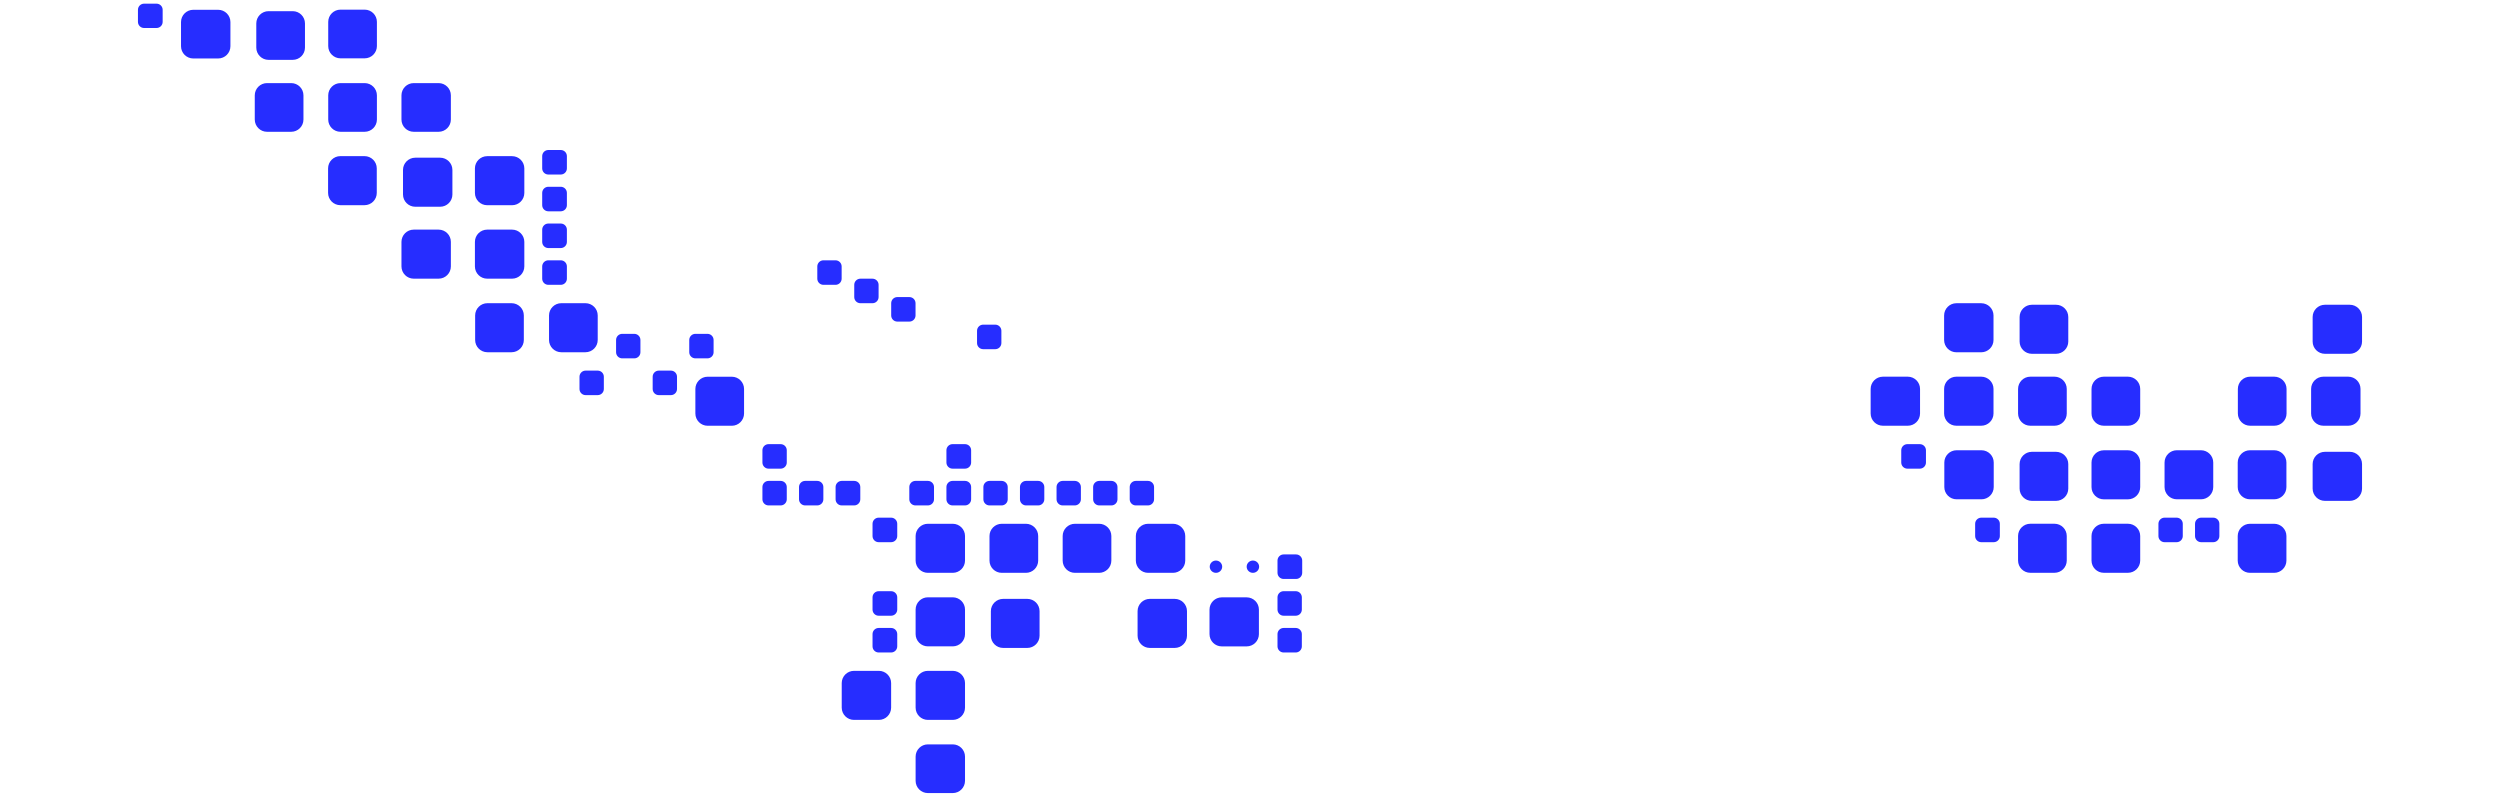 <svg xmlns="http://www.w3.org/2000/svg" viewBox="0 0 888 283">
  <path fill="#262DFF" d="M194.762 101.171c-1.197 0-2.174-.979-2.174-2.174v-4.36c0-1.198.977-2.176 2.174-2.176h4.424c1.195 0 2.174.978 2.174 2.176v4.36c0 1.195-.979 2.174-2.174 2.174h-4.424zm4.424-13.059c1.195 0 2.174-.979 2.174-2.174v-4.361c0-1.199-.979-2.175-2.174-2.175h-4.424c-1.197 0-2.174.976-2.174 2.175v4.361c0 1.195.977 2.174 2.174 2.174h4.424zm0-13.058c1.195 0 2.174-.979 2.174-2.174v-4.361c0-1.199-.979-2.176-2.174-2.176h-4.424c-1.197 0-2.174.977-2.174 2.176v4.361c0 1.195.977 2.174 2.174 2.174h4.424zm0-13.06c1.195 0 2.174-.978 2.174-2.175v-4.361c0-1.197-.979-2.176-2.174-2.176h-4.424c-1.197 0-2.174.979-2.174 2.176v4.361c0 1.197.977 2.175 2.174 2.175h4.424zm117.341 169.77c1.195 0 2.174-.979 2.174-2.176v-4.361c0-1.197-.979-2.176-2.174-2.176H312.1c-1.196 0-2.175.979-2.175 2.176v4.361c0 1.197.979 2.176 2.175 2.176h4.427zm0-13.059c1.195 0 2.174-.98 2.174-2.176v-4.363c0-1.195-.979-2.174-2.174-2.174H312.1c-1.196 0-2.175.979-2.175 2.174v4.363c0 1.195.979 2.176 2.175 2.176h4.427zm143.712 13.059c1.196 0 2.176-.979 2.176-2.176v-4.361c0-1.197-.979-2.176-2.176-2.176h-4.298c-1.195 0-2.173.979-2.173 2.176v4.361c0 1.197.978 2.176 2.173 2.176h4.298zm0-13.059c1.196 0 2.176-.98 2.176-2.176v-4.363c0-1.195-.979-2.174-2.176-2.174h-4.298c-1.195 0-2.173.979-2.173 2.174v4.363c0 1.195.978 2.176 2.173 2.176h4.298zm-117.467-39.18c1.195 0 2.175-.977 2.175-2.176v-4.361c0-1.195-.979-2.174-2.175-2.174h-4.426c-1.196 0-2.175.979-2.175 2.174v4.361c0 1.199.979 2.176 2.175 2.176h4.426zm0-13.058c1.195 0 2.175-.979 2.175-2.174v-4.363c0-1.195-.979-2.172-2.175-2.172h-4.426c-1.196 0-2.175.977-2.175 2.172v4.363c0 1.195.979 2.174 2.175 2.174h4.426zm-13.187 13.058c1.196 0 2.175-.977 2.175-2.176v-4.361c0-1.195-.979-2.174-2.175-2.174h-4.424c-1.196 0-2.175.979-2.175 2.174v4.361c0 1.199.979 2.176 2.175 2.176h4.424zm-26.181 0c1.195 0 2.174-.977 2.174-2.176v-4.361c0-1.195-.979-2.174-2.174-2.174h-4.426c-1.196 0-2.175.979-2.175 2.174v4.361c0 1.199.979 2.176 2.175 2.176h4.426zm13.123 13.059c1.195 0 2.174-.977 2.174-2.172v-4.363c0-1.195-.979-2.176-2.174-2.176H312.1c-1.196 0-2.175.98-2.175 2.176v4.363c0 1.195.979 2.172 2.175 2.172h4.427zm-65.233-65.296c1.196 0 2.175-.976 2.175-2.173v-4.36c0-1.198-.979-2.174-2.175-2.174h-4.298c-1.195 0-2.174.976-2.174 2.174v4.36c0 1.197.979 2.173 2.174 2.173h4.298zm45.483-26.117c1.197 0 2.176-.979 2.176-2.174v-4.36c0-1.198-.979-2.176-2.176-2.176h-4.296c-1.196 0-2.175.978-2.175 2.176v4.36c0 1.195.979 2.174 2.175 2.174h4.296zm13.125 6.529c1.195 0 2.174-.979 2.174-2.174v-4.361c0-1.197-.979-2.175-2.174-2.175h-4.299c-1.196 0-2.174.978-2.174 2.175v4.361c0 1.195.978 2.174 2.174 2.174h4.299zm13.121 6.529c1.196 0 2.175-.979 2.175-2.174v-4.36c0-1.198-.979-2.175-2.175-2.175h-4.297c-1.196 0-2.175.977-2.175 2.175v4.36c0 1.194.979 2.174 2.175 2.174h4.297zm30.493 9.799c1.196 0 2.176-.979 2.176-2.173v-4.364c0-1.196-.979-2.176-2.176-2.176h-4.297c-1.195 0-2.174.979-2.174 2.176v4.364c0 1.194.979 2.173 2.174 2.173h4.297zm-128.211 3.26c1.195 0 2.174-.976 2.174-2.173v-4.36c0-1.198-.979-2.174-2.174-2.174h-4.299c-1.197 0-2.175.976-2.175 2.174v4.36c0 1.197.978 2.173 2.175 2.173h4.299zm12.994 13.059c1.197 0 2.175-.977 2.175-2.173v-4.36c0-1.197-.978-2.174-2.175-2.174h-4.298c-1.196 0-2.173.977-2.173 2.174v4.36c0 1.196.977 2.173 2.173 2.173h4.298zm-25.99 0c1.197 0 2.175-.977 2.175-2.173v-4.36c0-1.197-.978-2.174-2.175-2.174h-4.299c-1.195 0-2.174.977-2.174 2.174v4.36c0 1.196.979 2.173 2.174 2.173h4.299zm64.976 26.12c1.195 0 2.175-.979 2.175-2.174v-4.363c0-1.195-.979-2.172-2.175-2.172h-4.297c-1.196 0-2.176.977-2.176 2.172v4.363c0 1.195.979 2.174 2.176 2.174h4.297zm0 13.058c1.195 0 2.175-.977 2.175-2.176v-4.361c0-1.195-.979-2.174-2.175-2.174h-4.297c-1.196 0-2.176.979-2.176 2.174v4.361c0 1.199.979 2.176 2.176 2.176h4.297zm12.995 0c1.196 0 2.175-.977 2.175-2.176v-4.361c0-1.195-.979-2.174-2.175-2.174h-4.297c-1.196 0-2.174.979-2.174 2.174v4.361c0 1.199.978 2.176 2.174 2.176h4.297zm170.087 26.121c1.194 0 2.175-.98 2.175-2.176v-4.363c0-1.195-.98-2.174-2.175-2.174h-4.426c-1.195 0-2.173.979-2.173 2.174v4.363c0 1.195.978 2.176 2.173 2.176h4.426zm-78.609-26.121c1.196 0 2.174-.977 2.174-2.176v-4.361c0-1.195-.978-2.174-2.174-2.174h-4.297c-1.197 0-2.175.979-2.175 2.174v4.361c0 1.199.978 2.176 2.175 2.176h4.297zm12.994 0c1.197 0 2.176-.977 2.176-2.176v-4.361c0-1.195-.979-2.174-2.176-2.174h-4.296c-1.196 0-2.175.979-2.175 2.174v4.361c0 1.199.979 2.176 2.175 2.176h4.296zm12.997 0c1.195 0 2.175-.977 2.175-2.176v-4.361c0-1.195-.979-2.174-2.175-2.174h-4.298c-1.195 0-2.175.979-2.175 2.174v4.361c0 1.199.979 2.176 2.175 2.176h4.298zm-51.981 0c1.196 0 2.174-.977 2.174-2.176v-4.361c0-1.195-.978-2.174-2.174-2.174h-4.299c-1.195 0-2.173.979-2.173 2.174v4.361c0 1.199.978 2.176 2.173 2.176h4.299zm12.994 0c1.197 0 2.176-.977 2.176-2.176v-4.361c0-1.195-.979-2.174-2.176-2.174h-4.297c-1.195 0-2.174.979-2.174 2.174v4.361c0 1.199.979 2.176 2.174 2.176h4.297zm404.387 13.059c1.194 0 2.173-.977 2.173-2.172v-4.363c0-1.195-.979-2.176-2.173-2.176h-4.3c-1.195 0-2.174.98-2.174 2.176v4.363c0 1.195.979 2.172 2.174 2.172h4.3zm12.995 0c1.196 0 2.176-.977 2.176-2.172v-4.363c0-1.195-.979-2.176-2.176-2.176h-4.296c-1.196 0-2.177.98-2.177 2.176v4.363c0 1.195.98 2.172 2.177 2.172h4.296zm-104.219-26.117c1.195 0 2.175-.979 2.175-2.174v-4.363c0-1.195-.979-2.172-2.175-2.172h-4.423c-1.198 0-2.177.977-2.177 2.172v4.363c0 1.195.979 2.174 2.177 2.174h4.423zm26.245 26.117c1.196 0 2.176-.977 2.176-2.172v-4.363c0-1.195-.979-2.176-2.176-2.176h-4.424c-1.194 0-2.174.98-2.174 2.176v4.363c0 1.195.979 2.172 2.174 2.172h4.424zM55.601 9.946c1.195 0 2.174-.976 2.174-2.172V3.477c0-1.198-.979-2.175-2.174-2.175h-4.426c-1.197 0-2.175.976-2.175 2.175v4.298c0 1.196.978 2.172 2.175 2.172h4.426zm282.822 245.763c2.392 0 4.35-1.959 4.35-4.354v-8.721c0-2.393-1.958-4.35-4.35-4.35h-8.85c-2.392 0-4.349 1.957-4.349 4.35v8.721c0 2.395 1.957 4.354 4.349 4.354h8.85zm-26.245 0c2.391 0 4.35-1.959 4.35-4.354v-8.721c0-2.393-1.959-4.35-4.35-4.35h-8.85c-2.393 0-4.35 1.957-4.35 4.35v8.721c0 2.395 1.957 4.354 4.35 4.354h8.85zm26.245-26.121c2.392 0 4.35-1.957 4.35-4.35v-8.721c0-2.395-1.958-4.352-4.35-4.352h-8.85c-2.392 0-4.349 1.957-4.349 4.352v8.721c0 2.393 1.957 4.35 4.349 4.35h8.85zm0-26.117c2.392 0 4.35-1.959 4.35-4.35V190.4c0-2.396-1.958-4.352-4.35-4.352h-8.85c-2.392 0-4.349 1.955-4.349 4.352v8.721c0 2.391 1.957 4.35 4.349 4.35h8.85zm-78.482-52.24c2.393 0 4.349-1.957 4.349-4.348v-8.722c0-2.393-1.956-4.349-4.349-4.349h-8.596c-2.393 0-4.35 1.956-4.35 4.349v8.722c0 2.391 1.957 4.348 4.35 4.348h8.596zm-51.982-26.116c2.393 0 4.35-1.958 4.35-4.349v-8.725c0-2.39-1.957-4.347-4.35-4.347h-8.596c-2.392 0-4.348 1.957-4.348 4.347v8.725c0 2.391 1.956 4.349 4.348 4.349h8.596zm-26.245 0c2.393 0 4.35-1.958 4.35-4.349v-8.725c0-2.39-1.957-4.347-4.35-4.347h-8.596c-2.392 0-4.349 1.957-4.349 4.347v8.725c0 2.391 1.957 4.349 4.349 4.349h8.596zm234.936 78.356c2.391 0 4.349-1.959 4.349-4.35V190.4c0-2.396-1.958-4.352-4.349-4.352h-8.85c-2.393 0-4.35 1.955-4.35 4.352v8.721c0 2.391 1.957 4.35 4.35 4.35h8.85zm17.471-2.182c0-1.199-.995-2.182-2.211-2.182-1.219 0-2.213.982-2.213 2.182 0 1.201.994 2.182 2.213 2.182 1.216 0 2.211-.981 2.211-2.182zm13.125 0c0-1.199-.998-2.182-2.214-2.182-1.217 0-2.214.982-2.214 2.182 0 1.201.997 2.182 2.214 2.182 1.216 0 2.214-.981 2.214-2.182zm-82.832 2.182c2.391 0 4.348-1.959 4.348-4.35V190.4c0-2.396-1.957-4.352-4.348-4.352h-8.596c-2.393 0-4.35 1.955-4.35 4.352v8.721c0 2.391 1.957 4.35 4.35 4.35h8.596zm25.99 0c2.392 0 4.348-1.959 4.348-4.35V190.4c0-2.396-1.956-4.352-4.348-4.352h-8.596c-2.392 0-4.348 1.955-4.348 4.352v8.721c0 2.391 1.956 4.35 4.348 4.35h8.596zm391.391-26.121c2.392 0 4.349-1.957 4.349-4.346v-8.725c0-2.393-1.957-4.35-4.349-4.35H773.2c-2.395 0-4.351 1.957-4.351 4.35v8.725c0 2.389 1.956 4.346 4.351 4.346h8.595zm25.991 0c2.392 0 4.35-1.957 4.35-4.346v-8.725c0-2.393-1.958-4.35-4.35-4.35h-8.595c-2.395 0-4.352 1.957-4.352 4.35v8.725c0 2.389 1.957 4.346 4.352 4.346h8.595zm0 26.121c2.392 0 4.35-1.959 4.35-4.35V190.4c0-2.396-1.958-4.352-4.35-4.352h-8.595c-2.395 0-4.352 1.955-4.352 4.352v8.721c0 2.391 1.957 4.35 4.352 4.35h8.595zM703.822 177.35c2.391 0 4.348-1.957 4.348-4.346v-8.725c0-2.393-1.957-4.35-4.348-4.35h-8.851c-2.391 0-4.348 1.957-4.348 4.35v8.725c0 2.389 1.957 4.346 4.348 4.346h8.851zM77.496 20.771c2.394 0 4.35-1.958 4.35-4.351V7.825c0-2.393-1.956-4.349-4.35-4.349h-8.851c-2.392 0-4.35 1.956-4.35 4.349v8.596c0 2.393 1.958 4.351 4.35 4.351h8.851zm51.982 52.109c2.393 0 4.35-1.957 4.35-4.352v-8.721c0-2.393-1.957-4.35-4.35-4.35h-8.596c-2.392 0-4.349 1.957-4.349 4.35v8.721c0 2.395 1.957 4.352 4.349 4.352h8.596zm208.945 208.819c2.392 0 4.35-1.957 4.35-4.352v-8.596c0-2.393-1.958-4.35-4.35-4.35h-8.85c-2.392 0-4.349 1.957-4.349 4.35v8.596c0 2.395 1.957 4.352 4.349 4.352h8.85zM156.343 73.435c2.393 0 4.35-1.957 4.35-4.35v-8.723c0-2.39-1.957-4.347-4.35-4.347h-8.85c-2.392 0-4.349 1.957-4.349 4.347v8.723c0 2.393 1.957 4.35 4.349 4.35h8.85zm25.551-.543c2.393 0 4.348-1.957 4.348-4.35v-8.723c0-2.393-1.955-4.35-4.348-4.35h-8.852c-2.392 0-4.35 1.957-4.35 4.35v8.723c0 2.393 1.958 4.35 4.35 4.35h8.852zM155.8 98.983c2.393 0 4.349-1.957 4.349-4.347v-8.725c0-2.392-1.956-4.349-4.349-4.349h-8.852c-2.391 0-4.347 1.957-4.347 4.349v8.725c0 2.39 1.956 4.347 4.347 4.347h8.852zm26.094 0c2.393 0 4.348-1.957 4.348-4.347v-8.725c0-2.392-1.955-4.349-4.348-4.349h-8.852c-2.392 0-4.35 1.957-4.35 4.349v8.725c0 2.39 1.958 4.347 4.35 4.347h8.852zm521.852 26.146c2.391 0 4.349-1.956 4.349-4.352v-8.722c0-2.392-1.958-4.349-4.349-4.349h-8.851c-2.391 0-4.347 1.957-4.347 4.349v8.722c0 2.396 1.956 4.352 4.347 4.352h8.851zm-26.092 26.091c2.392 0 4.346-1.957 4.346-4.35v-8.721c0-2.394-1.954-4.351-4.346-4.351h-8.851c-2.394 0-4.349 1.957-4.349 4.351v8.721c0 2.393 1.955 4.35 4.349 4.35h8.851zm26.092 0c2.391 0 4.349-1.957 4.349-4.35v-8.721c0-2.394-1.958-4.351-4.349-4.351h-8.851c-2.391 0-4.347 1.957-4.347 4.351v8.721c0 2.393 1.956 4.35 4.347 4.35h8.851zm26.56-25.551c2.393 0 4.349-1.956 4.349-4.346V112.6c0-2.393-1.956-4.35-4.349-4.35h-8.596c-2.391 0-4.348 1.957-4.348 4.35v8.724c0 2.39 1.957 4.346 4.348 4.346h8.596zm-.544 25.551c2.393 0 4.35-1.957 4.35-4.35v-8.721c0-2.394-1.957-4.351-4.35-4.351h-8.594c-2.395 0-4.35 1.957-4.35 4.351v8.721c0 2.393 1.955 4.35 4.35 4.35h8.594zm26.094 0c2.389 0 4.347-1.957 4.347-4.35v-8.721c0-2.394-1.958-4.351-4.347-4.351h-8.597c-2.393 0-4.35 1.957-4.35 4.351v8.721c0 2.393 1.957 4.35 4.35 4.35h8.597zm78.794-25.551c2.393 0 4.35-1.956 4.35-4.346V112.6c0-2.393-1.957-4.35-4.35-4.35h-8.848c-2.396 0-4.352 1.957-4.352 4.35v8.724c0 2.39 1.956 4.346 4.352 4.346h8.848zm-.542 25.551c2.392 0 4.348-1.957 4.348-4.35v-8.721c0-2.394-1.956-4.351-4.348-4.351h-8.852c-2.392 0-4.346 1.957-4.346 4.351v8.721c0 2.393 1.954 4.35 4.346 4.35h8.852zm-26.271 0c2.391 0 4.349-1.957 4.349-4.35v-8.721c0-2.394-1.958-4.351-4.349-4.351h-8.597c-2.392 0-4.35 1.957-4.35 4.351v8.721c0 2.393 1.958 4.35 4.35 4.35h8.597zm26.813 26.688c2.393 0 4.35-1.957 4.35-4.35v-8.723c0-2.393-1.957-4.35-4.35-4.35h-8.848c-2.396 0-4.352 1.957-4.352 4.35v8.723c0 2.393 1.956 4.35 4.352 4.35h8.848zm-104.344 0c2.393 0 4.349-1.957 4.349-4.35v-8.723c0-2.393-1.956-4.35-4.349-4.35h-8.596c-2.391 0-4.348 1.957-4.348 4.35v8.723c0 2.393 1.957 4.35 4.348 4.35h8.596zm25.55-.545c2.389 0 4.347-1.957 4.347-4.348v-8.723c0-2.393-1.958-4.348-4.347-4.348h-8.597c-2.393 0-4.35 1.955-4.35 4.348v8.723c0 2.391 1.957 4.348 4.35 4.348h8.597zm-26.094 26.094c2.393 0 4.35-1.957 4.35-4.35v-8.723c0-2.393-1.957-4.348-4.35-4.348h-8.594c-2.395 0-4.35 1.955-4.35 4.348v8.723c0 2.393 1.955 4.35 4.35 4.35h8.594zm26.094 0c2.389 0 4.347-1.957 4.347-4.35v-8.723c0-2.393-1.958-4.348-4.347-4.348h-8.597c-2.393 0-4.35 1.955-4.35 4.348v8.723c0 2.393 1.957 4.35 4.35 4.35h8.597zm-390.95 26.688c2.393 0 4.35-1.957 4.35-4.35v-8.723c0-2.393-1.957-4.35-4.35-4.35h-8.596c-2.393 0-4.35 1.957-4.35 4.35v8.723c0 2.393 1.957 4.35 4.35 4.35h8.596zm52.365 0c2.391 0 4.348-1.957 4.348-4.35v-8.723c0-2.393-1.957-4.35-4.348-4.35h-8.852c-2.393 0-4.349 1.957-4.349 4.35v8.723c0 2.393 1.956 4.35 4.349 4.35h8.852zm25.547-.545c2.395 0 4.35-1.957 4.35-4.346v-8.725c0-2.393-1.955-4.35-4.35-4.35h-8.85c-2.393 0-4.348 1.957-4.348 4.35v8.725c0 2.389 1.955 4.346 4.348 4.346h8.85zM155.8 46.812c2.393 0 4.349-1.957 4.349-4.35v-8.594c0-2.395-1.956-4.35-4.349-4.35h-8.852c-2.391 0-4.347 1.955-4.347 4.35v8.594c0 2.393 1.956 4.35 4.347 4.35h8.852zm-51.821-25.551c2.394 0 4.349-1.954 4.349-4.347V8.319c0-2.394-1.955-4.352-4.349-4.352h-8.596c-2.391 0-4.35 1.958-4.35 4.352v8.595c0 2.393 1.959 4.347 4.35 4.347h8.596zm25.549-.541c2.392 0 4.35-1.957 4.35-4.352V7.774c0-2.393-1.958-4.348-4.35-4.348h-8.596c-2.391 0-4.348 1.955-4.348 4.348v8.594c0 2.395 1.957 4.352 4.348 4.352h8.596zm-26.091 26.092c2.393 0 4.348-1.957 4.348-4.35v-8.594c0-2.395-1.955-4.35-4.348-4.35h-8.596c-2.393 0-4.35 1.955-4.35 4.35v8.594c0 2.393 1.957 4.35 4.35 4.35h8.596zm26.091 0c2.392 0 4.35-1.957 4.35-4.35v-8.594c0-2.395-1.958-4.35-4.35-4.35h-8.596c-2.391 0-4.348 1.955-4.348 4.35v8.594c0 2.393 1.957 4.35 4.348 4.35h8.596z"/>
</svg>
